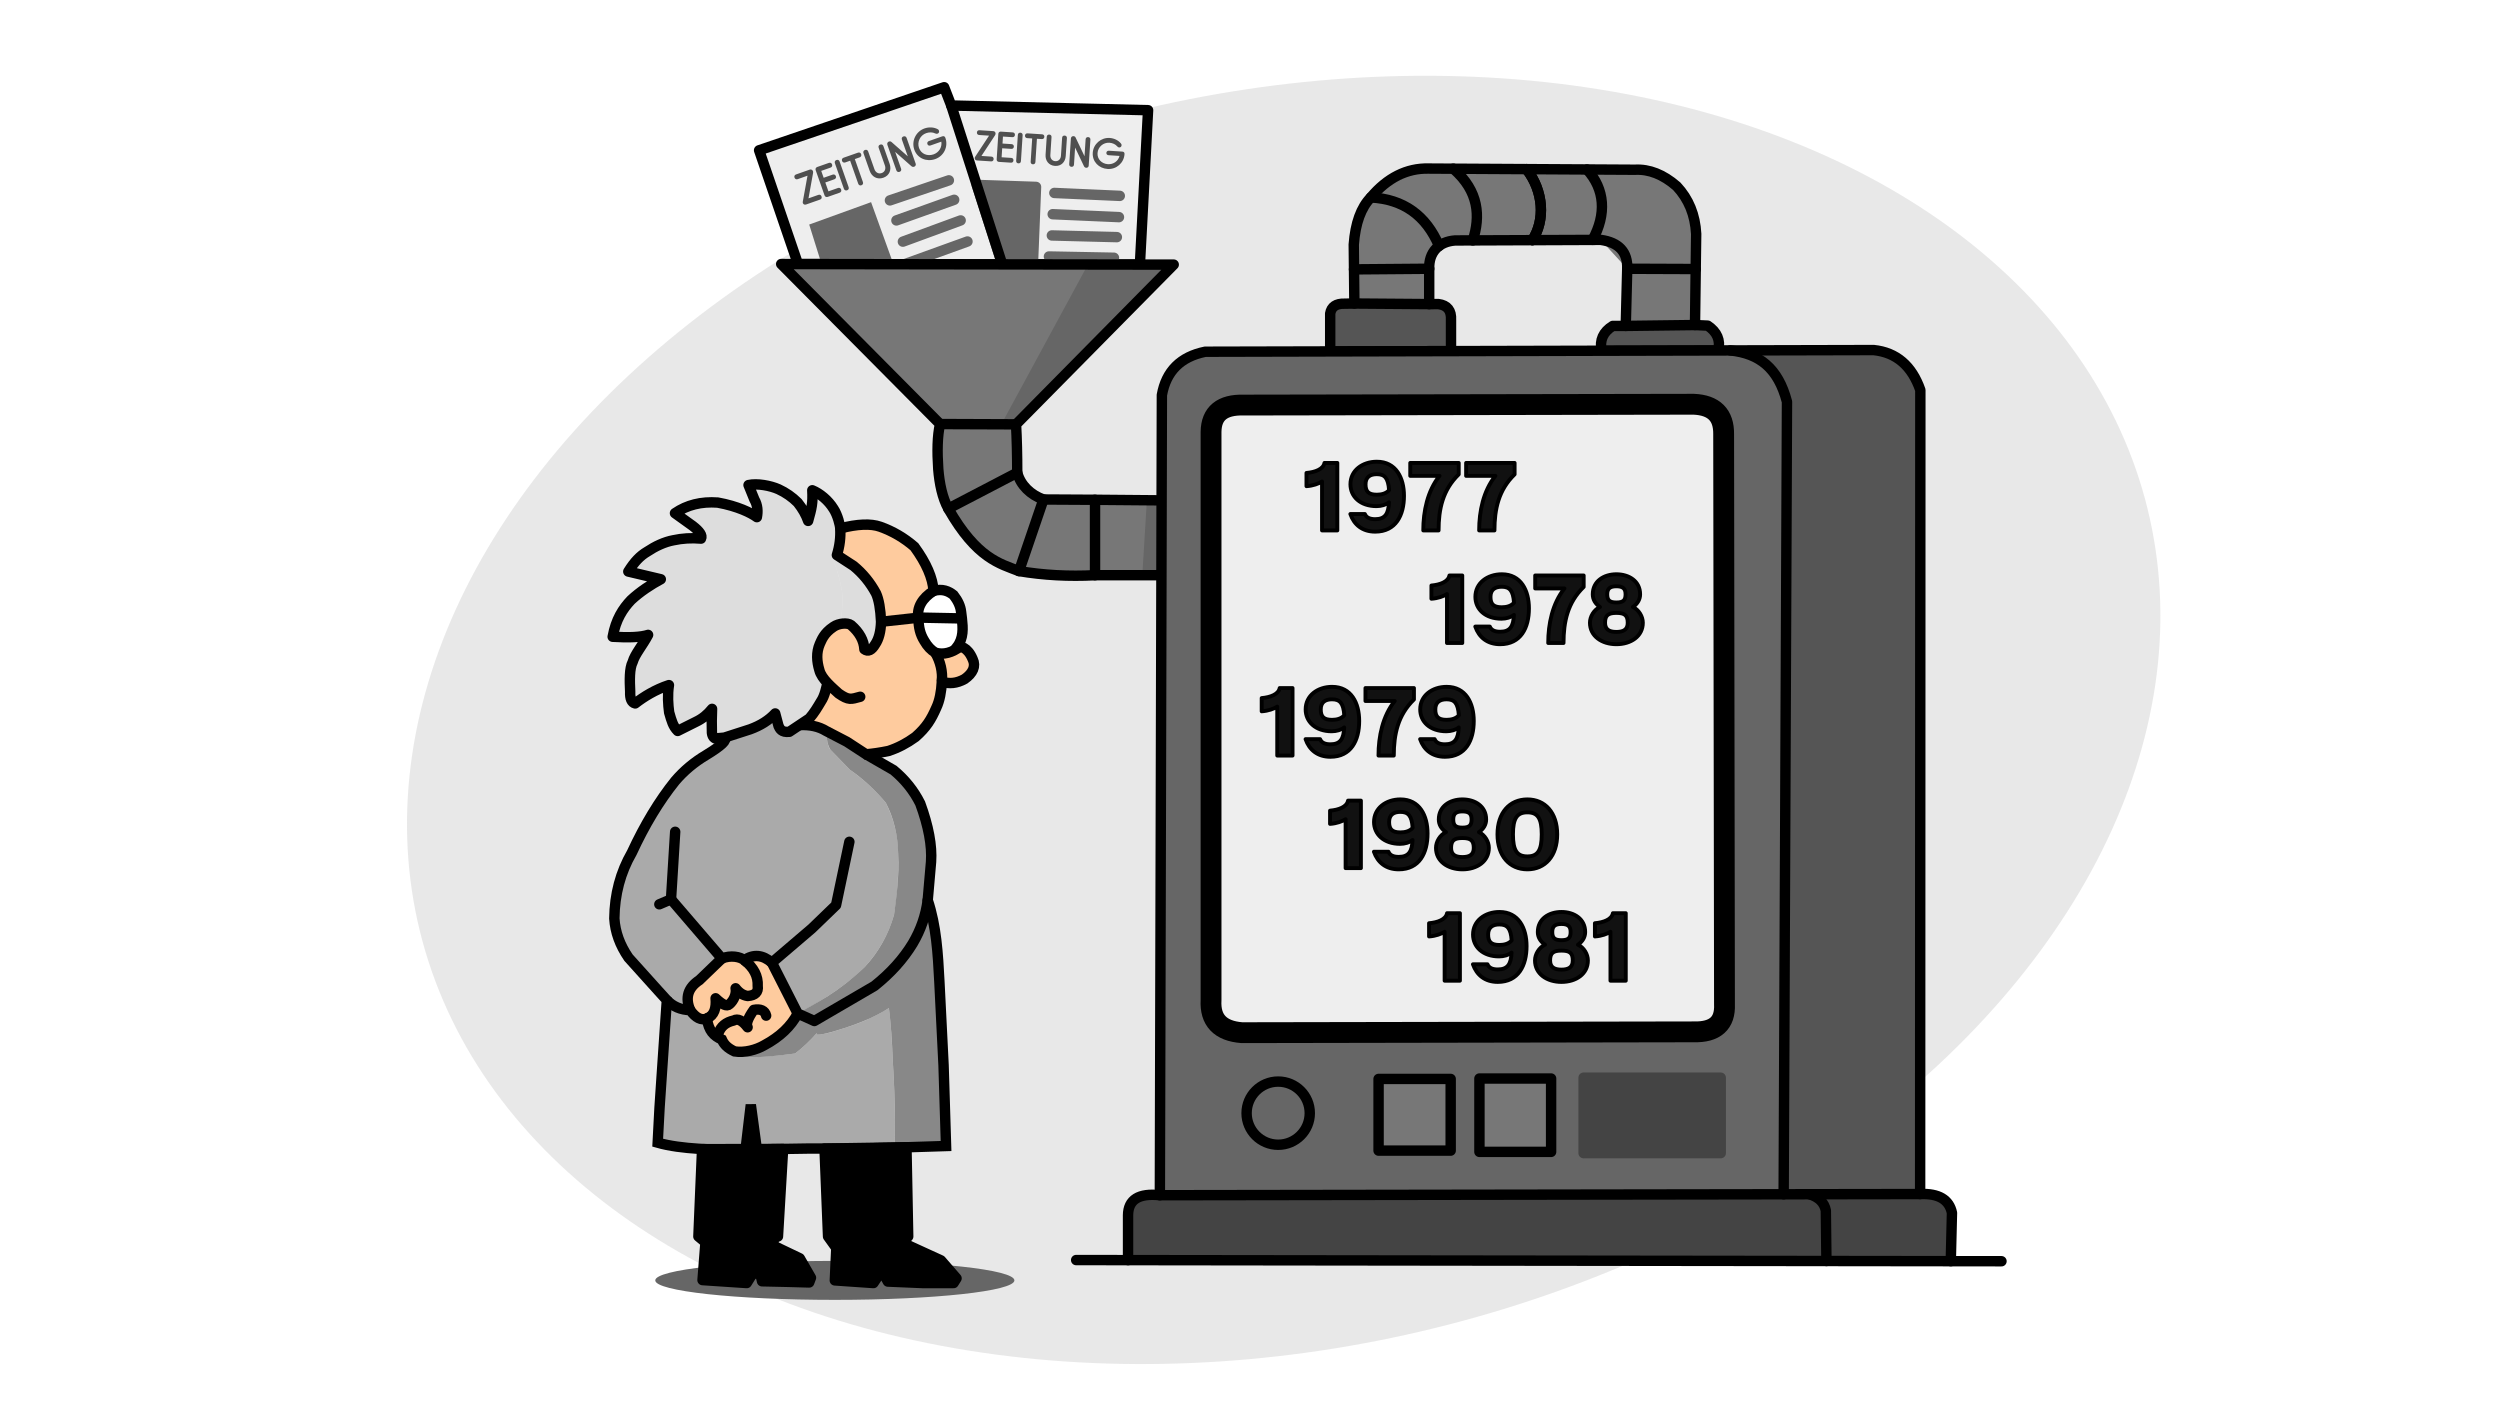<?xml version="1.0" encoding="UTF-8" standalone="no"?>
<!-- Created with Inkscape (http://www.inkscape.org/) -->

<svg
   width="1920"
   height="1080"
   viewBox="0 0 1920 1080"
   version="1.1"
   id="svg1"
   xml:space="preserve"
   sodipodi:docname="zeitmaschine-colored-plain.svg"
   inkscape:version="1.4.2 (ebf0e940d0, 2025-05-08)"
   xmlns:inkscape="http://www.inkscape.org/namespaces/inkscape"
   xmlns:sodipodi="http://sodipodi.sourceforge.net/DTD/sodipodi-0.dtd"
   xmlns="http://www.w3.org/2000/svg"
   xmlns:svg="http://www.w3.org/2000/svg"><sodipodi:namedview
     id="namedview1"
     pagecolor="#505050"
     bordercolor="#eeeeee"
     borderopacity="1"
     inkscape:showpageshadow="0"
     inkscape:pageopacity="0"
     inkscape:pagecheckerboard="0"
     inkscape:deskcolor="#505050"
     inkscape:zoom="0.38854167"
     inkscape:cx="960"
     inkscape:cy="540.48257"
     inkscape:window-width="1600"
     inkscape:window-height="831"
     inkscape:window-x="0"
     inkscape:window-y="0"
     inkscape:window-maximized="1"
     inkscape:current-layer="svg1" /><defs
     id="defs1"><filter
       style="color-interpolation-filters:sRGB;"
       id="filter6"
       x="-0.111"
       y="-0.311"
       width="1.221"
       height="1.622"><feMorphology
         radius="4"
         in="SourceGraphic"
         result="result0"
         id="feMorphology6" /><feGaussianBlur
         in="result0"
         stdDeviation="8"
         result="result91"
         id="feGaussianBlur6" /><feComposite
         operator="in"
         in="SourceGraphic"
         in2="result91"
         id="feComposite6" /></filter><filter
       style="color-interpolation-filters:sRGB;"
       id="filter7"
       x="-0.096"
       y="-0.311"
       width="1.191"
       height="1.622"><feMorphology
         radius="4"
         in="SourceGraphic"
         result="result0"
         id="feMorphology7" /><feGaussianBlur
         in="result0"
         stdDeviation="8"
         result="result91"
         id="feGaussianBlur7" /><feComposite
         operator="in"
         in="SourceGraphic"
         in2="result91"
         id="feComposite7" /></filter><filter
       style="color-interpolation-filters:sRGB;"
       id="filter8"
       x="-0.103"
       y="-0.311"
       width="1.205"
       height="1.622"><feMorphology
         radius="4"
         in="SourceGraphic"
         result="result0"
         id="feMorphology8" /><feGaussianBlur
         in="result0"
         stdDeviation="8"
         result="result91"
         id="feGaussianBlur8" /><feComposite
         operator="in"
         in="SourceGraphic"
         in2="result91"
         id="feComposite8" /></filter><filter
       style="color-interpolation-filters:sRGB;"
       id="filter9"
       x="-0.103"
       y="-0.311"
       width="1.206"
       height="1.622"><feMorphology
         radius="4"
         in="SourceGraphic"
         result="result0"
         id="feMorphology9" /><feGaussianBlur
         in="result0"
         stdDeviation="8"
         result="result91"
         id="feGaussianBlur9" /><feComposite
         operator="in"
         in="SourceGraphic"
         in2="result91"
         id="feComposite9" /></filter><filter
       style="color-interpolation-filters:sRGB;"
       id="filter10"
       x="-0.104"
       y="-0.311"
       width="1.209"
       height="1.622"><feMorphology
         radius="4"
         in="SourceGraphic"
         result="result0"
         id="feMorphology10" /><feGaussianBlur
         in="result0"
         stdDeviation="8"
         result="result91"
         id="feGaussianBlur10" /><feComposite
         operator="in"
         in="SourceGraphic"
         in2="result91"
         id="feComposite10" /></filter></defs><g
     id="layer21"
     style="display:inline"><rect
       style="display:none;fill:#504a46;fill-opacity:1;stroke-width:16;stroke-linecap:round;stroke-linejoin:round"
       id="rect1"
       width="1920"
       height="1080"
       x="0"
       y="0" /><ellipse
       style="display:inline;fill:#dddddd;fill-opacity:0.667;stroke-width:15.592;stroke-linecap:round;stroke-linejoin:round"
       id="path2"
       cx="807.034"
       cy="781.192"
       rx="683.236"
       ry="481.371"
       transform="matrix(0.968,-0.249,0.262,0.965,0,0)" /><path
       style="display:none;fill:#aaaaaa;fill-opacity:0.667;stroke-width:16;stroke-linecap:round;stroke-linejoin:round"
       d="m 477.976,202.778 c 59.747,-62.765 74.835,-162.946 219.072,-164.757 256.463,5.432 224.477,110.475 305.977,65.179 167.774,-74.231 324.686,48.884 423.661,47.073 82.077,-1.207 198.553,119.494 150.273,269.767 -62.765,118.891 36.21,133.375 61.557,197.346 31.986,94.147 -36.814,162.946 -43.452,300.546 -15.088,114.995 -91.129,155.137 -159.325,116.806 -127.943,-43.763 -178.04,-66.467 -267.956,0.878 -169.585,44.385 -330.117,8.486 -499.702,-6.309 -182.862,3.914 -305.977,-0.622 -356.672,-55.248 -76.645,-76.645 59.747,-187.087 50.694,-316.84 -15.088,-249.248 15.088,-354.861 115.873,-454.439 z"
       id="path1" /></g><g
     id="layer2"><g
       id="layer3"
       style="display:inline"><path
         style="display:inline;fill:#dddddd;fill-opacity:1;stroke:none;stroke-width:16;stroke-linecap:round;stroke-linejoin:round;stroke-dasharray:none;stroke-opacity:1"
         d="m 642.72,426.303 2.56,-20.484 -5.121,-15.043 -16.323,-14.243 -3.201,23.524 -8.001,-14.082 -14.723,-10.242 -23.044,-3.201 4.481,11.042 1.92,13.602 -30.085,-11.202 -32.806,8.161 13.602,9.762 6.401,9.762 -21.284,1.28 -26.742,13.888 -7.824,10.116 12.482,2.961 12.482,2.961 -22.884,16.003 -14.082,28.165 27.205,-1.44 -11.842,20.804 -1.92,22.884 3.841,8.962 25.925,-14.083 0.16,20.964 6.561,14.243 14.083,-7.041 12.322,-9.922 -0.16,15.683 2.56,7.041 7.041,-0.64 9.922,-3.201 9.922,-3.201 19.203,-12.162 1.28,4.801 1.28,4.801 8.321,4.481 7.681,-5.121 7.681,-5.121 9.022,-13.243 4.808,-14.09 -6.148,-9.794 0.32,-20.084 10.562,-13.202 v 0 l 5.168,-2.116 c 1.974,-12.736 2.241,-22.058 0.801,-27.966 -1.836,-9.376 -4.1,-16.618 -6.789,-21.726 z"
         id="path21" /><path
         style="display:inline;fill:#dddddd;fill-opacity:1;stroke:none;stroke-width:16;stroke-linecap:round;stroke-linejoin:round;stroke-dasharray:none;stroke-opacity:1"
         d="m 645.327,479.237 8.275,0.836 10.242,18.563 8.321,-3.841 4.481,-17.283 -3.841,-21.764 -17.283,-21.124 -12.802,-8.321 -3.382,3.241 c 2.92,5.855 5.184,13.097 6.789,21.726 1.842,7.737 0.717,17.704 -0.801,27.966"
         id="path22" /></g><g
       id="layer7"><path
         style="fill:#aaaaaa;fill-opacity:1;stroke:none;stroke-width:16;stroke-linecap:round;stroke-linejoin:round;stroke-dasharray:none;stroke-opacity:1"
         d="m 556.304,566.488 -3.521,0.32 -10.562,13.122 -23.684,19.844 -33.286,55.05 -13.442,50.569 10.882,30.085 11.522,12.802 14.723,16.323 21.124,11.202 c -0.218,-9.794 2.129,-17.475 7.041,-23.044 l 8.642,-8.321 8.642,-8.321 17.283,1.28 21.124,1.92 9.922,19.523 9.922,19.523 c 21.391,-11.014 38.515,-22.881 51.372,-35.602 10.958,-11.934 18.502,-25.362 22.631,-40.284 1.686,-11.382 3.546,-21.615 3.168,-46.621 0.032,-13.34 -3.136,-26.466 -9.505,-39.379 -8.137,-9.729 -17.34,-18.178 -27.61,-25.347 l -14.937,-15.389 c -1.545,-1.362 -2.664,-6.154 -3.356,-14.376 l -16.643,-7.041 -11.522,7.681 -4.161,-2.24 -6.081,-9.442 -19.844,9.762 z"
         id="path23" /><path
         style="opacity:1;fill:#aaaaaa;fill-opacity:1;stroke:none;stroke-width:16;stroke-linecap:round;stroke-linejoin:round;stroke-dasharray:none;stroke-opacity:1"
         d="m 512.137,768.124 -1.92,28.165 -1.92,28.165 -3.201,53.129 34.093,4.984 31.198,0.777 10.882,-0.64 20.164,-0.32 20.164,-0.32 h 19.844 l 24.164,-0.48 h 13.122 l 8.526,-0.34 0.07,-21.251 c -0.16,-16.11 -0.747,-31.792 -1.76,-47.048 -0.624,-15.252 -1.428,-28.103 -2.881,-38.727 -10.455,6.508 -22.191,11.735 -35.206,15.683 -12.909,4.374 -19.63,5.548 -20.164,3.521 -4.694,5.441 -10.242,10.669 -16.643,15.683 -35.537,4.394 -46.963,3.643 -34.278,-2.253 l -12.244,0.64 -9.762,-9.122 -9.703,-9.306 -1.819,-6.857 -12.802,-6.401 -10.562,-5.601 z"
         id="path24" /><path
         style="fill:#888888;fill-opacity:1;stroke:none;stroke-width:16;stroke-linecap:round;stroke-linejoin:round;stroke-dasharray:none;stroke-opacity:1"
         d="m 634.398,561.368 c 0.398,6.867 1.516,11.659 3.356,14.376 l 7.468,7.695 c 2.425,2.499 4.915,5.064 7.468,7.695 9.897,6.827 19.101,15.276 27.61,25.347 6.075,11.723 9.243,24.849 9.505,39.379 0.822,17.473 -1.231,31.988 -3.168,46.621 -4.359,15.328 -11.903,28.756 -22.631,40.284 -22.036,20.732 -35.802,26.54 -51.372,35.602 l 12.802,5.761 23.044,-13.442 23.044,-13.442 29.445,-32.646 11.522,-33.286 2.56,-29.445 -8.321,-44.808 -20.484,-25.605 -10.562,-6.081 -10.562,-6.081 -14.723,-9.602 z"
         id="path25" /><path
         style="fill:#888888;fill-opacity:1;stroke:none;stroke-width:16;stroke-linecap:round;stroke-linejoin:round;stroke-dasharray:none;stroke-opacity:1"
         d="m 570.268,807.171 c -5.537,5.63 7.929,6.275 40.401,1.933 6.004,-4.641 11.551,-9.869 16.643,-15.683 -0.41,2.181 6.311,1.007 20.164,-3.521 14.156,-4.46 25.891,-9.687 35.206,-15.683 1.471,11.968 2.431,24.877 2.881,38.727 1.063,16.587 1.649,32.27 1.76,47.048 l -0.07,21.251 8.918,-0.14 15.203,-0.48 15.203,-0.48 -0.96,-31.046 -0.96,-31.046 -1.6,-32.006 -1.6,-32.006 -8.962,-62.731 -5.761,16.643 -5.761,16.643 -14.723,16.323 -14.723,16.323 -11.522,6.721 -11.522,6.721 -11.522,6.721 -11.522,6.721 -6.401,-2.881 -6.401,-2.881 -25.605,24.324 z"
         id="path26" /></g><g
       id="layer4"><path
         style="fill:#fecb9e;fill-opacity:1;stroke:none;stroke-width:16;stroke-linecap:round;stroke-linejoin:round;stroke-dasharray:none;stroke-opacity:1"
         d="m 617.755,554.326 8.321,3.521 16.323,7.681 15.363,8.962 7.361,4.801 17.283,-2.56 20.644,-10.722 16.003,-22.404 4.321,-20.004 17.443,-2.08 6.241,-15.203 -8.962,-10.242 -19.844,5.121 -8.402,-9.042 -4.481,-17.283 11.602,-21.044 -14.723,-33.926 -26.245,-15.363 -30.725,1.28 -1.28,10.242 -1.28,10.242 12.802,8.321 8.642,10.562 10.562,21.444 1.92,10.882 -2.24,8.642 -2.24,8.642 -8.321,3.841 -5.121,-9.282 -5.121,-9.282 -13.442,1.28 -5.281,6.601 -5.281,6.601 -0.16,10.042 -0.16,10.042 6.148,9.794 -2.404,7.045 -2.404,7.045 -4.511,6.621 -4.511,6.621 z"
         id="path28" /><path
         style="fill:#ffffff;fill-opacity:1;stroke:none;stroke-width:16;stroke-linecap:round;stroke-linejoin:round;stroke-dasharray:none;stroke-opacity:1"
         d="m 716.973,453.828 v 0 l -5.801,10.522 -5.081,9.962 1.52,9.202 2.24,8.642 4.201,4.521 4.201,4.521 9.922,-2.56 9.922,-2.56 0.64,-21.124 -6.401,-17.923 z"
         id="path29" /></g><g
       id="layer8"><path
         style="fill:#fecb9e;fill-opacity:1;stroke:none;stroke-width:16;stroke-linecap:round;stroke-linejoin:round;stroke-dasharray:none;stroke-opacity:1"
         d="m 554.384,736.119 -4.321,4.161 -4.321,4.161 -4.321,4.161 -4.321,4.161 -12.322,20.244 5.281,2.8 6.401,3.201 8.22,10.057 4.851,4.653 4.851,4.653 4.881,4.561 4.881,4.561 12.244,-0.64 2.259,-1.92 8.381,-2.24 12.802,-12.162 16.003,-10.722 -8.161,-11.202 -4.961,-9.762 -4.961,-9.762 -4.961,-9.762 -10.562,-0.96 -10.562,-0.96 z"
         id="path27" /></g><g
       id="layer6"
       style="display:inline"><path
         style="display:none;fill:#dddddd;fill-opacity:1;stroke:#666666;stroke-width:16;stroke-linecap:round;stroke-linejoin:round;stroke-dasharray:none;stroke-opacity:1"
         d="m 461.522,987.056 c 107.292,-1.236 215.248,-2.833 325.818,-0.64"
         id="path20" /><ellipse
         style="fill:#666666;fill-opacity:1;stroke-width:16;stroke-linecap:round;stroke-linejoin:round"
         id="path3"
         cx="641.149"
         cy="983.336"
         rx="137.908"
         ry="14.962" /></g><g
       id="layer5"><path
         style="display:inline;fill:none;fill-opacity:1;stroke:#000000;stroke-width:8;stroke-linecap:round;stroke-linejoin:round;stroke-dasharray:none;stroke-opacity:1"
         d="m 660.643,535.123 c -7.136,1.927 -8.718,2.92 -16.552,-2.483 -4.596,-4.281 -13.184,-11.187 -14.814,-18.001 -1.987,-6.615 -2.521,-13.469 0.32,-20.084 1.34,-2.677 2.86,-8.118 10.562,-13.202 3.971,-2.761 10.772,-3.268 13.442,-1.28 6.431,5.584 9.845,11.772 10.242,18.563 2.774,2.134 5.548,0.853 8.321,-3.841 2.774,-4.054 4.267,-9.815 4.481,-17.283 -0.427,-9.815 -1.707,-17.07 -3.841,-21.764 -4.481,-8.321 -10.242,-15.363 -17.283,-21.124 l -12.802,-8.321 c 2.134,-6.828 2.987,-13.656 2.56,-20.484 0,-2.245 -2.027,-10.46 -5.121,-15.043 -4.054,-6.615 -10.562,-11.895 -16.323,-14.243 0.533,9.814 -0.427,13.656 -3.201,23.524 -1.6,-4.694 -4.267,-9.388 -8.001,-14.082 -4.267,-4.267 -9.175,-7.681 -14.723,-10.242 -6.188,-2.774 -16.43,-4.694 -23.044,-3.201 l 4.481,11.042 c 2.56,4.427 2.774,9.175 1.92,13.602 -4.267,-3.201 -14.723,-8.428 -30.085,-11.202 -12.642,-0.907 -23.578,1.814 -32.806,8.161 l 13.602,9.762 c 5.458,4.206 7.592,7.46 6.401,9.762 -7.308,-0.64 -14.403,-0.213 -21.284,1.28 -6.828,1.28 -13.762,4.534 -20.164,8.802 -5.228,3.094 -9.708,7.628 -14.403,15.203 l 24.964,5.921 c -7.255,3.841 -16.056,9.602 -22.884,16.003 -6.238,6.582 -11.683,14.843 -14.082,28.165 12.696,0.8 21.764,0.32 27.205,-1.44 -4.267,8.161 -10.135,14.776 -11.842,20.804 -2.56,4.908 -2.347,14.136 -1.92,22.884 -0.213,5.334 1.067,8.321 3.841,8.962 6.615,-5.121 15.469,-10.669 25.925,-14.083 -1.174,7.468 -0.64,15.096 0.16,20.964 1.867,6.508 2.934,10.615 6.561,14.243 l 14.083,-7.041 c 4.748,-2.24 8.855,-5.548 12.322,-9.922 -0.267,7.148 -0.32,12.376 -0.16,15.683 -0.213,3.777 0.64,6.124 2.56,7.041 l 7.041,-0.64 19.844,-6.401 c 7.985,-2.922 14.386,-6.977 19.203,-12.162 l 2.56,9.602 c 0.926,1.951 2.123,5.218 8.321,4.481 l 15.363,-10.242 c 3.947,-4.587 6.141,-8.442 9.022,-13.243 2.676,-3.934 4.052,-10.37 4.808,-14.09"
         id="path5" /><path
         style="fill:none;fill-opacity:1;stroke:#000000;stroke-width:8;stroke-dasharray:none;stroke-opacity:1"
         d="m 645.28,405.82 c 13.229,-3.414 23.471,-3.841 30.725,-1.28 9.602,3.414 18.35,8.535 26.245,15.363 9.175,12.589 14.083,23.898 14.723,33.926 6.75,-1.902 11.532,0.127 15.363,3.201 3.414,4.374 5.334,8.642 5.761,12.802 l 0.64,5.121 c 0.827,7.521 1.392,15.08 -3.776,21.933 2.181,-0.91 8.134,-0.166 12.098,9.432 2.56,5.334 0.16,10.722 -6.241,15.203 -6.188,3.414 -11.682,3.787 -17.443,2.08 -0.533,7.735 -1.654,14.403 -4.321,20.004 -3.947,8.962 -7.468,14.883 -16.003,22.404 -6.668,4.854 -13.549,8.428 -20.644,10.722 -6.188,1.28 -11.949,2.134 -17.283,2.56 l -14.723,-9.602 -16.003,-8.321 c -5.548,-3.414 -12.376,-4.908 -20.484,-4.481"
         id="path6" /><path
         style="fill:none;fill-opacity:1;stroke:#000000;stroke-width:8;stroke-dasharray:none;stroke-opacity:1"
         d="m 716.973,453.828 c -8.748,5.548 -13.096,12.936 -11.602,21.044 0.08,7.148 1.414,12.349 4.481,17.283 2.53,4.368 5.131,6.989 8.402,9.042 6.294,1.92 12.909,0.213 19.844,-5.121"
         id="path7" /><path
         style="fill:none;fill-opacity:1;stroke:#000000;stroke-width:8;stroke-dasharray:none;stroke-opacity:1"
         d="m 718.253,501.197 c 4.054,7.041 5.761,14.509 5.121,22.404"
         id="path8" /><path
         style="fill:none;fill-opacity:1;stroke:#000000;stroke-width:8;stroke-dasharray:none;stroke-opacity:1"
         d="m 738.737,474.952 -32.646,-0.64 -29.445,3.201"
         id="path9" /><path
         style="fill:none;fill-opacity:1;stroke:#000000;stroke-width:8;stroke-dasharray:none;stroke-opacity:1"
         d="m 556.304,566.488 c 2.548,1.706 -2.146,6.187 -14.082,13.442 -9.102,5.407 -16.996,12.022 -23.684,19.844 -12.302,15.332 -23.398,33.682 -33.286,55.05 -8.748,15.149 -13.229,32.006 -13.442,50.569 0.64,10.455 4.267,20.484 10.882,30.085 l 23.044,25.605 6.401,7.041 -3.841,56.33 c -1.28,17.283 -2.347,34.993 -3.201,53.129 18.224,5.188 43.772,5.467 67.435,5.635 l 4.098,-34.76 4.641,34.246 40.327,-0.64 h 39.687 l 34.886,-0.96 30.405,-0.96 -1.92,-62.091 -3.201,-64.011 c -1.12,-21.657 -2.347,-42.888 -8.962,-62.731 l 2.56,-29.445 c 0.853,-12.376 -1.92,-27.312 -8.321,-44.808 -4.908,-9.815 -11.735,-18.35 -20.484,-25.605 l -21.124,-12.162"
         id="path10" /><path
         style="fill:none;fill-opacity:1;stroke:#000000;stroke-width:8;stroke-linecap:round;stroke-linejoin:round;stroke-dasharray:none;stroke-opacity:1"
         d="m 712.492,691.311 c -1.494,11.735 -5.334,22.831 -11.522,33.286 -7.255,11.949 -17.07,22.831 -29.445,32.646 l -46.088,26.885 -12.802,-5.761 -19.844,-39.047 30.725,-26.245 18.563,-17.923 10.242,-48.649"
         id="path11" /><path
         style="fill:none;fill-opacity:1;stroke:#000000;stroke-width:8;stroke-linecap:round;stroke-dasharray:none;stroke-opacity:1"
         d="m 518.538,638.821 -3.201,51.849 -8.962,3.841"
         id="path12" /><path
         style="fill:none;fill-opacity:1;stroke:#000000;stroke-width:8;stroke-dasharray:none;stroke-opacity:1"
         d="m 515.337,690.671 39.047,45.448 c 6.828,-2.736 14.029,-1.349 17.283,1.28 7.019,-4.817 14.061,-4.177 21.124,1.92"
         id="path13" /><path
         style="fill:none;fill-opacity:1;stroke:#000000;stroke-width:8;stroke-dasharray:none;stroke-opacity:1"
         d="m 512.137,768.124 c 4.694,4.908 10.669,7.468 17.923,7.681 4.267,5.974 8.535,8.108 12.802,6.401 1.455,9.548 5.296,13.336 11.522,16.163 1.707,3.894 4.481,6.615 9.762,9.122 7.628,1.227 16.696,-1.174 22.884,-4.801 11.949,-6.401 20.484,-14.509 25.605,-24.324"
         id="path14" /><path
         style="fill:none;fill-opacity:1;stroke:#000000;stroke-width:8;stroke-dasharray:none;stroke-opacity:1"
         d="m 554.384,736.119 -17.283,16.643 c -8.748,5.761 -11.095,13.442 -7.041,23.044"
         id="path15" /><path
         style="fill:none;fill-opacity:1;stroke:#000000;stroke-width:8;stroke-linejoin:round;stroke-dasharray:none;stroke-opacity:1"
         d="m 571.667,737.399 c 7.255,5.761 10.669,12.376 10.242,19.844 0.64,4.694 -1.92,7.255 -7.681,7.681 -3.521,-0.48 -6.615,-2.454 -9.282,-5.921 0.853,4.31 -1.387,9.378 -4.801,12.322 -1.849,1.867 -5.369,0.32 -10.562,-4.641 0.64,7.484 -0.96,13.192 -6.721,15.523"
         id="path16" /><path
         style="fill:none;fill-opacity:1;stroke:#000000;stroke-width:8;stroke-linecap:round;stroke-linejoin:round;stroke-dasharray:none;stroke-opacity:1"
         d="m 588.395,780.006 c -0.92,-3.982 -4.454,-5.404 -9.482,-4.426 -4.571,6.409 -6.156,10.859 -4.753,13.353 -3.972,-5.209 -7.518,-6.944 -10.637,-5.205 -6.063,1.352 -9.993,4.624 -11.789,9.816"
         id="path17" /><path
         style="fill:#000000;fill-opacity:1;stroke:#000000;stroke-width:8;stroke-linecap:round;stroke-linejoin:round;stroke-dasharray:none;stroke-opacity:1"
         d="m 539.189,882.568 -2.823,67.047 5.432,4.526 -2.263,28.968 33.947,2.263 4.526,-7.242 h 5.884 l 1.358,5.884 20.368,0.453 15.842,0.453 1.358,-3.621 -8.6,-14.937 -20.821,-9.958 1.358,-5.884 2.716,-0.905 3.962,-67.231 z"
         id="path18" /><path
         style="fill:#000000;fill-opacity:1;stroke:#000000;stroke-width:8;stroke-linecap:round;stroke-linejoin:round;stroke-dasharray:none;stroke-opacity:1"
         d="m 633.228,882.065 2.716,67.551 6.337,8.826 -1.132,24.895 29.647,2.037 4.074,-6.11 4.526,0.453 2.489,4.526 26.705,1.132 h 23.763 l 2.263,-3.621 -11.995,-13.805 -26.705,-12.221 v -4.526 l 1.584,-1.584 -1.332,-68.511 -61.131,0.96 z"
         id="path19" /></g></g><g
     id="layer9"><g
       id="layer14"
       style="display:inline"><path
         style="display:inline;fill:#eeeeee;fill-opacity:1;stroke:none;stroke-width:8;stroke-linecap:round;stroke-linejoin:round;stroke-dasharray:none;stroke-opacity:1"
         d="m 612.86,202.797 -29.874,-87.377 142.125,-48.431 5.432,14.031 151.178,3.621 -6.285,118.55 z"
         id="path62" /><path
         style="display:inline;fill:none;fill-opacity:1;stroke:#000000;stroke-width:8;stroke-linecap:round;stroke-linejoin:round;stroke-dasharray:none;stroke-opacity:1"
         d="m 612.86,202.797 -29.874,-87.377 142.125,-48.431 5.432,14.031 151.178,3.621 -6.285,118.55 z"
         id="path60" /><path
         style="fill:#666666;fill-opacity:1;stroke:none;stroke-width:8;stroke-linecap:round;stroke-linejoin:round;stroke-dasharray:none;stroke-opacity:1"
         d="m 630.965,202.824 -9.505,-30.373 47.526,-17.2 17.202,47.656 z"
         id="path63" /><path
         style="fill:#666666;fill-opacity:1;stroke:#666666;stroke-width:8;stroke-linecap:round;stroke-linejoin:round;stroke-dasharray:none;stroke-opacity:1"
         d="m 728.733,138.504 -45.263,15.389"
         id="path64" /><path
         style="fill:#666666;fill-opacity:1;stroke:#666666;stroke-width:8;stroke-linecap:round;stroke-linejoin:round;stroke-dasharray:none;stroke-opacity:1"
         d="m 732.806,153.441 -44.358,15.842"
         id="path65" /><path
         style="fill:#666666;fill-opacity:1;stroke:#666666;stroke-width:8;stroke-linecap:round;stroke-linejoin:round;stroke-dasharray:none;stroke-opacity:1"
         d="m 737.785,169.283 -44.358,16.295"
         id="path66" /><path
         style="fill:#666666;fill-opacity:1;stroke:#666666;stroke-width:8;stroke-linecap:round;stroke-linejoin:round;stroke-dasharray:none;stroke-opacity:1"
         d="m 743.012,185.473 -48.331,17.447"
         id="path67" /><path
         style="fill:#666666;fill-opacity:1;stroke:#666666;stroke-width:8;stroke-linecap:round;stroke-linejoin:round;stroke-dasharray:none;stroke-opacity:1"
         d="m 750.14,142.027 45.521,1.519 -2.401,59.522 -23.523,-0.035 z"
         id="path68" /><path
         style="fill:#666666;fill-opacity:1;stroke:#666666;stroke-width:8;stroke-linecap:round;stroke-linejoin:round;stroke-dasharray:none;stroke-opacity:1"
         d="m 809.744,148.186 50.249,2.24"
         id="path69" /><path
         style="fill:#666666;fill-opacity:1;stroke:#666666;stroke-width:8;stroke-linecap:round;stroke-linejoin:round;stroke-dasharray:none;stroke-opacity:1"
         d="m 808.464,164.509 50.889,2.24"
         id="path70" /><path
         style="fill:#666666;fill-opacity:1;stroke:#666666;stroke-width:8;stroke-linecap:round;stroke-linejoin:round;stroke-dasharray:none;stroke-opacity:1"
         d="m 807.824,180.832 49.929,1.28"
         id="path71" /><path
         style="fill:#666666;fill-opacity:1;stroke:#666666;stroke-width:8;stroke-linecap:round;stroke-linejoin:round;stroke-dasharray:none;stroke-opacity:1"
         d="m 805.583,196.995 49.929,0.96"
         id="path72" /><path
         style="display:inline;fill:none;fill-opacity:1;stroke:#000000;stroke-width:8;stroke-linecap:round;stroke-linejoin:round;stroke-dasharray:none;stroke-opacity:1"
         d="M 769.737,203.033 730.543,81.021"
         id="path61" /><path
         style="font-weight:600;font-size:33.448px;font-family:Rimouski;-inkscape-font-specification:'Rimouski Semi-Bold';fill-opacity:0.667;stroke-width:16.724;stroke-linecap:round;stroke-linejoin:round"
         d="m 531.789,329.298 c -1.137,0 -1.907,0.769 -1.907,1.907 0,1.171 0.769,1.94 1.907,1.94 h 7.994 l -10.001,17.56 c -0.268,0.435 -0.334,0.836 -0.334,1.137 0,1.104 0.903,1.806 1.94,1.806 h 11.406 c 1.137,0 1.873,-0.736 1.873,-1.94 0,-1.137 -0.736,-1.907 -1.873,-1.907 h -8.061 l 9.733,-17.125 c 0.301,-0.535 0.435,-1.003 0.435,-1.438 0,-1.137 -0.903,-1.94 -1.907,-1.94 z m 17.226,0 c -1.07,0 -1.907,0.769 -1.907,1.907 v 20.504 c 0,1.204 0.836,1.94 1.907,1.94 h 9.7 c 1.171,0 1.907,-0.736 1.907,-1.94 0,-1.137 -0.736,-1.907 -1.907,-1.907 h -7.76 v -7.225 h 7.325 c 1.137,0 1.94,-0.702 1.94,-1.907 0,-1.104 -0.803,-1.907 -1.94,-1.907 h -7.325 v -5.619 h 7.626 c 1.104,0 1.873,-0.769 1.873,-1.94 0,-1.137 -0.769,-1.907 -1.873,-1.907 z m 15.687,-0.167 c -1.07,0 -1.907,0.736 -1.907,1.907 v 20.838 c 0,1.204 0.836,1.94 1.907,1.94 1.204,0 1.94,-0.736 1.94,-1.94 v -20.838 c 0,-1.171 -0.736,-1.907 -1.94,-1.907 z m 5.786,0.167 c -1.137,0 -1.94,0.769 -1.94,1.907 0,1.171 0.803,1.94 1.94,1.94 h 3.98 v 18.731 c 0,1.204 0.769,1.94 1.873,1.94 1.171,0 1.94,-0.736 1.94,-1.94 v -18.731 h 3.947 c 1.104,0 1.907,-0.769 1.907,-1.94 0,-1.137 -0.803,-1.907 -1.907,-1.907 z m 19.4,1.739 c 0,-1.171 -0.736,-1.907 -1.94,-1.907 -1.07,0 -1.907,0.736 -1.907,1.907 v 14.45 c 0,4.75 3.111,8.462 8.128,8.462 5.017,0 8.094,-3.713 8.094,-8.462 v -14.45 c 0,-1.171 -0.769,-1.907 -1.907,-1.907 -1.204,0 -1.94,0.736 -1.94,1.907 v 14.45 c 0,2.609 -1.606,4.649 -4.248,4.649 -2.642,0 -4.281,-2.04 -4.281,-4.649 z m 19.433,7.158 8.061,14.45 c 0.435,0.803 1.137,1.171 1.907,1.171 0.937,0 1.873,-0.669 1.873,-1.806 v -20.972 c 0,-1.171 -0.803,-1.907 -1.907,-1.907 -1.204,0 -1.94,0.736 -1.94,1.907 v 13.613 l -8.161,-14.583 c -0.368,-0.669 -1.037,-0.937 -1.706,-0.937 -0.97,0 -1.973,0.669 -1.973,2.007 v 20.738 c 0,1.204 0.836,1.94 1.907,1.94 1.204,0 1.94,-0.736 1.94,-1.94 z m 27.227,0.769 c -1.07,0 -1.907,0.702 -1.907,1.806 0,1.204 0.836,1.806 1.907,1.806 h 8.797 c -0.736,4.181 -4.415,7.225 -8.864,7.225 -4.95,0 -8.897,-3.445 -8.897,-8.329 0,-4.917 4.047,-8.931 8.964,-8.931 2.609,0 4.984,0.97 6.422,2.475 0.468,0.535 1.07,0.803 1.606,0.803 1.137,0 1.873,-0.769 1.873,-1.907 0,-0.569 -0.201,-0.937 -0.602,-1.371 -2.274,-2.442 -5.753,-3.847 -9.299,-3.847 -6.991,0 -12.811,5.72 -12.811,12.777 0,7.124 5.72,12.175 12.744,12.175 7.058,0 12.777,-5.619 12.777,-12.811 0,-1.304 -0.769,-1.873 -1.873,-1.873 z"
         id="text1"
         transform="matrix(0.944,-0.332,0.332,0.943,0,0)"
         aria-label="ZEITUNG" /><path
         style="font-weight:600;font-size:32px;font-family:Rimouski;-inkscape-font-specification:'Rimouski Semi-Bold';fill-opacity:0.667;stroke-width:16;stroke-linecap:round;stroke-linejoin:round"
         d="m 757.121,50.879 c -1.088,0 -1.824,0.736 -1.824,1.824 0,1.12 0.736,1.856 1.824,1.856 h 7.648 l -9.568,16.8 c -0.256,0.416 -0.32,0.8 -0.32,1.088 0,1.056 0.864,1.728 1.856,1.728 h 10.912 c 1.088,0 1.792,-0.704 1.792,-1.856 0,-1.088 -0.704,-1.824 -1.792,-1.824 h -7.712 l 9.312,-16.384 c 0.288,-0.512 0.416,-0.96 0.416,-1.376 0,-1.088 -0.864,-1.856 -1.824,-1.856 z m 16.48,0 c -1.024,0 -1.824,0.736 -1.824,1.824 v 19.616 c 0,1.152 0.8,1.856 1.824,1.856 h 9.28 c 1.12,0 1.824,-0.704 1.824,-1.856 0,-1.088 -0.704,-1.824 -1.824,-1.824 h -7.424 v -6.912 h 7.008 c 1.088,0 1.856,-0.672 1.856,-1.824 0,-1.056 -0.768,-1.824 -1.856,-1.824 h -7.008 v -5.376 h 7.296 c 1.056,0 1.792,-0.736 1.792,-1.856 0,-1.088 -0.736,-1.824 -1.792,-1.824 z m 15.008,-0.16 c -1.024,0 -1.824,0.704 -1.824,1.824 v 19.936 c 0,1.152 0.8,1.856 1.824,1.856 1.152,0 1.856,-0.704 1.856,-1.856 v -19.936 c 0,-1.12 -0.704,-1.824 -1.856,-1.824 z m 5.536,0.16 c -1.088,0 -1.856,0.736 -1.856,1.824 0,1.12 0.768,1.856 1.856,1.856 h 3.808 v 17.92 c 0,1.152 0.736,1.856 1.792,1.856 1.12,0 1.856,-0.704 1.856,-1.856 v -17.92 h 3.776 c 1.056,0 1.824,-0.736 1.824,-1.856 0,-1.088 -0.768,-1.824 -1.824,-1.824 z m 18.56,1.664 c 0,-1.12 -0.704,-1.824 -1.856,-1.824 -1.024,0 -1.824,0.704 -1.824,1.824 v 13.824 c 0,4.544 2.976,8.096 7.776,8.096 4.8,0 7.744,-3.552 7.744,-8.096 v -13.824 c 0,-1.12 -0.736,-1.824 -1.824,-1.824 -1.152,0 -1.856,0.704 -1.856,1.824 v 13.824 c 0,2.496 -1.536,4.448 -4.064,4.448 -2.528,0 -4.096,-1.952 -4.096,-4.448 z m 18.592,6.848 7.712,13.824 c 0.416,0.768 1.088,1.12 1.824,1.12 0.896,0 1.792,-0.64 1.792,-1.728 v -20.064 c 0,-1.12 -0.768,-1.824 -1.824,-1.824 -1.152,0 -1.856,0.704 -1.856,1.824 v 13.024 l -7.808,-13.952 c -0.352,-0.64 -0.992,-0.896 -1.632,-0.896 -0.928,0 -1.888,0.64 -1.888,1.92 v 19.84 c 0,1.152 0.8,1.856 1.824,1.856 1.152,0 1.856,-0.704 1.856,-1.856 z m 26.048,0.736 c -1.024,0 -1.824,0.672 -1.824,1.728 0,1.152 0.8,1.728 1.824,1.728 h 8.416 c -0.704,4 -4.224,6.912 -8.48,6.912 -4.736,0 -8.512,-3.296 -8.512,-7.968 0,-4.704 3.872,-8.544 8.576,-8.544 2.496,0 4.768,0.928 6.144,2.368 0.448,0.512 1.024,0.768 1.536,0.768 1.088,0 1.792,-0.736 1.792,-1.824 0,-0.544 -0.192,-0.896 -0.576,-1.312 -2.176,-2.336 -5.504,-3.68 -8.896,-3.68 -6.688,0 -12.256,5.472 -12.256,12.224 0,6.816 5.472,11.648 12.192,11.648 6.752,0 12.224,-5.376 12.224,-12.256 0,-1.248 -0.736,-1.792 -1.792,-1.792 z"
         id="text1-5"
         transform="rotate(3.729)"
         aria-label="ZEITUNG" /></g><g
       id="layer12"><path
         style="display:inline;fill:#777777;fill-opacity:1;stroke:none;stroke-width:8;stroke-linecap:round;stroke-linejoin:round;stroke-dasharray:none;stroke-opacity:1"
         d="m 892.116,384.277 -51.131,-0.448 -39.605,-0.226 -20.142,-20.595 -0.905,-37.116 121.078,-122.662 -301.451,-0.453 121.983,122.889 -1.358,34.626 7.695,30.326 25.155,32.515 29.16,15.464 58.389,3.168 50.986,0.003 z"
         id="path56" /><path
         style="fill:#666666;fill-opacity:1;stroke:none;stroke-width:8;stroke-linecap:round;stroke-linejoin:round;stroke-dasharray:none;stroke-opacity:1"
         d="m 901.41,203.23 -65.856,-0.099 -66.533,122.717 11.31,0.044 121.078,-122.662"
         id="path57" /><path
         style="fill:#666666;fill-opacity:1;stroke:none;stroke-width:8;stroke-linecap:round;stroke-linejoin:round;stroke-dasharray:none;stroke-opacity:1"
         d="m 892.116,384.277 -11.308,-0.099 -3.531,57.59 14.695,8.6e-4 z"
         id="path58" /><g
         id="layer18"><path
           style="fill:none;fill-opacity:1;stroke:#000000;stroke-width:8;stroke-linecap:round;stroke-linejoin:round;stroke-dasharray:none;stroke-opacity:1"
           d="m 892.116,384.277 -51.131,-0.448 -39.605,-0.226 c -9.958,-3.621 -17.577,-10.939 -20.142,-20.595 0,-13.579 -0.302,-25.951 -0.905,-37.116 L 901.41,203.23 599.96,202.778 721.943,325.666 c -2.112,9.354 -2.263,21.047 -1.358,34.626 0.905,11.165 3.168,22.179 7.695,30.326 21.848,38.389 39.778,42.281 54.315,47.979 18.86,3.168 38.323,4.225 58.389,3.168 l 50.986,0.003"
           id="path51" /><path
           style="fill:none;fill-opacity:1;stroke:#000000;stroke-width:8;stroke-linecap:round;stroke-linejoin:round;stroke-dasharray:none;stroke-opacity:1"
           d="m 840.985,441.766 v -57.937"
           id="path52" /><path
           style="fill:none;fill-opacity:1;stroke:#000000;stroke-width:8;stroke-linecap:round;stroke-linejoin:round;stroke-dasharray:none;stroke-opacity:1"
           d="m 782.595,438.597 18.784,-54.994"
           id="path53" /><path
           style="fill:none;fill-opacity:1;stroke:#000000;stroke-width:8;stroke-linecap:round;stroke-linejoin:round;stroke-dasharray:none;stroke-opacity:1"
           d="m 728.28,390.619 52.958,-27.61"
           id="path54" /><path
           style="fill:none;fill-opacity:1;stroke:#000000;stroke-width:8;stroke-linecap:round;stroke-linejoin:round;stroke-dasharray:none;stroke-opacity:1"
           d="M 780.332,325.893 721.943,325.666"
           id="path55" /></g></g><g
       id="layer13"
       style="display:inline"><path
         style="display:inline;fill:#777777;fill-opacity:1;stroke:none;stroke-width:8;stroke-linecap:round;stroke-linejoin:round;stroke-dasharray:none;stroke-opacity:1"
         d="m 1040.146,233.104 57.479,0.453 v -13.579 -13.579 l 7.591,-17.523 12.325,-4.203 13.573,-0.055 42.327,-0.171 49.654,-0.201 6.245,-0.025 20.368,22.179 -0.566,21.953 -0.566,21.953 26.592,-0.339 26.592,-0.339 0.453,-34.966 0.453,-34.966 -14.937,-36.663 -32.137,-12.674 -36.798,-0.21 -42.412,-0.242 -60.248,-0.344 -18.962,-0.108 c -16.706,4.832 -31.492,12.225 -44.358,22.179 l -13.126,36.21 0.184,19.031 z"
         id="path50" /><g
         id="layer17"><path
           style="display:inline;fill:#555555;fill-opacity:1;stroke:#000000;stroke-width:8;stroke-linecap:round;stroke-linejoin:round;stroke-dasharray:none;stroke-opacity:1"
           d="m 1230.018,269.369 c -1.659,-8.166 1.208,-14.521 8.601,-19.065 h 9.958 l 53.184,-0.679 9.732,0.453 c 7.243,4.847 9.959,11.203 8.149,19.068 z"
           id="path40" /><path
           style="display:inline;fill:#555555;fill-opacity:1;stroke:#000000;stroke-width:8;stroke-linecap:round;stroke-linejoin:round;stroke-dasharray:none;stroke-opacity:1"
           d="m 1021.588,269.889 v -29.09 c 0.866,-5.32 4.665,-7.732 10.918,-7.562 l 7.64,-0.133 57.484,0.453 7.109,-0.028 c 6.84,0.882 10.053,4.965 9.638,12.248 v 23.88 z"
           id="path39" /><path
           style="display:inline;fill:none;fill-opacity:1;stroke:#000000;stroke-width:8;stroke-linecap:round;stroke-linejoin:round;stroke-dasharray:none;stroke-opacity:1"
           d="m 1040.146,233.104 c -0.152,-13.881 -0.305,-28.968 -0.458,-45.263 1.207,-16.446 5.582,-28.516 13.126,-36.21 12.561,-14.964 27.57,-22.602 44.358,-22.179 l 158.42,0.905 c 11.014,-0.604 21.726,3.621 32.137,12.674 9.204,9.807 14.182,22.028 14.937,36.663 l -0.905,69.931"
           id="path41" /><path
           style="display:inline;fill:none;fill-opacity:1;stroke:#000000;stroke-width:8;stroke-linecap:round;stroke-linejoin:round;stroke-dasharray:none;stroke-opacity:1"
           d="m 1248.577,250.304 1.132,-43.905 c 0.453,-12.824 -6.337,-20.217 -20.368,-22.179 l -111.799,0.453 c -12.523,0.905 -20.293,8.939 -19.916,21.726 v 27.158"
           id="path42" /><path
           style="display:inline;fill:none;fill-opacity:1;stroke:#000000;stroke-width:8;stroke-linecap:round;stroke-linejoin:round;stroke-dasharray:none;stroke-opacity:1"
           d="m 1097.625,206.399 -57.753,0.473"
           id="path43" /><path
           style="display:inline;fill:none;fill-opacity:1;stroke:#000000;stroke-width:8;stroke-linecap:round;stroke-linejoin:round;stroke-dasharray:none;stroke-opacity:1"
           d="m 1105.216,188.875 c -9.999,-23.51 -27.466,-35.925 -52.401,-37.245"
           id="path44" /><path
           style="display:inline;fill:none;fill-opacity:1;stroke:#000000;stroke-width:8;stroke-linecap:round;stroke-linejoin:round;stroke-dasharray:none;stroke-opacity:1"
           d="m 1131.114,184.618 c 5.875,-18.297 4.91,-37.774 -14.98,-55.057"
           id="path45" /><path
           style="display:inline;fill:none;fill-opacity:1;stroke:#000000;stroke-width:8;stroke-linecap:round;stroke-linejoin:round;stroke-dasharray:none;stroke-opacity:1"
           d="m 1176.842,184.433 c 10.035,-15.399 8.659,-37.605 -4.457,-54.551"
           id="path46" /><path
           style="display:inline;fill:none;fill-opacity:1;stroke:#000000;stroke-width:8;stroke-linecap:round;stroke-linejoin:round;stroke-dasharray:none;stroke-opacity:1"
           d="m 1223.095,184.245 c 10.778,-19.736 9.566,-38.897 -4.301,-54.098"
           id="path47" /><path
           style="display:inline;fill:none;fill-opacity:1;stroke:#000000;stroke-width:8;stroke-linecap:round;stroke-linejoin:round;stroke-dasharray:none;stroke-opacity:1"
           d="m 1249.708,206.399 52.609,0.21"
           id="path48" /><path
           style="display:inline;fill:none;fill-opacity:1;stroke:#000000;stroke-width:8;stroke-linecap:round;stroke-linejoin:round;stroke-dasharray:none;stroke-opacity:1"
           d="m 1176.842,184.433 c 10.035,-15.399 8.659,-37.605 -4.457,-54.551"
           id="path49" /></g></g><g
       id="layer10"><path
         style="display:inline;fill:#444444;fill-opacity:1;stroke:none;stroke-width:8;stroke-linecap:round;stroke-linejoin:round;stroke-dasharray:none;stroke-opacity:1"
         d="m 866.333,967.771 -10e-4,-34.451 c 6.065,-14.568 14.212,-19.698 24.442,-15.389 l 479.075,-0.743 19.721,-0.031 85.096,-0.132 c 15.421,0.185 23.568,5.014 24.442,14.484 l -0.905,37.066 -95.502,-0.122 -536.367,-0.683"
         id="path35" /><path
         style="display:inline;fill:#555555;fill-opacity:1;stroke:none;stroke-width:8;stroke-linecap:round;stroke-linejoin:round;stroke-dasharray:none;stroke-opacity:1"
         d="m 1474.665,917.026 0.158,-617.453 c -4.4,-16.769 -16.349,-27.011 -35.846,-30.725 l -110.093,0.275 c 26.768,5.778 41.275,18.916 43.521,39.413 l -2.556,608.654 z"
         id="path36" /><path
         style="display:inline;fill:#666666;fill-opacity:1;stroke:none;stroke-width:8;stroke-linecap:round;stroke-linejoin:round;stroke-dasharray:none;stroke-opacity:1"
         d="m 890.774,917.931 479.075,-0.743 2.556,-608.654 c -3.577,-21.665 -18.084,-34.802 -43.521,-39.413 l -403.279,1.006 c -20.269,5.238 -31.365,16.334 -33.286,33.286 z"
         id="path38" /><g
         id="layer16"><path
           style="fill:none;fill-opacity:1;stroke:#000000;stroke-width:8;stroke-linecap:round;stroke-linejoin:round;stroke-dasharray:none;stroke-opacity:1"
           d="m 1402.699,968.455 -0.455,-38.755 c -1.207,-6.177 -5.432,-10.358 -12.675,-12.542"
           id="path34" /><path
           style="fill:none;fill-opacity:1;stroke:#000000;stroke-width:8;stroke-linecap:round;stroke-linejoin:round;stroke-dasharray:none;stroke-opacity:1"
           d="m 1369.849,917.189 2.556,-608.654 c -6.825,-26.068 -21.332,-37.032 -43.521,-39.413"
           id="path33" /><path
           style="fill:none;fill-opacity:1;stroke:#000000;stroke-width:8;stroke-linecap:round;stroke-linejoin:round;stroke-dasharray:none;stroke-opacity:1"
           d="m 1474.665,917.026 0.158,-617.453 c -6.517,-18.691 -18.466,-28.933 -35.846,-30.725 l -513.371,1.28 c -18.941,3.853 -30.036,14.949 -33.286,33.286 l -1.545,614.517"
           id="path32" /><path
           style="fill:none;fill-opacity:1;stroke:#000000;stroke-width:8;stroke-linecap:round;stroke-linejoin:round;stroke-dasharray:none;stroke-opacity:1"
           d="m 1498.202,968.576 0.905,-37.066 c -2.112,-10.26 -10.259,-15.088 -24.442,-14.484 l -583.891,0.905 c -16.228,-1.741 -24.376,3.389 -24.442,15.389 l 10e-4,34.451"
           id="path31" /><path
           style="fill:none;fill-opacity:1;stroke:#000000;stroke-width:8;stroke-linecap:round;stroke-linejoin:round;stroke-dasharray:none;stroke-opacity:1"
           d="m 826.5,967.721 710.627,0.905"
           id="path30" /></g></g><g
       id="layer11"><path
         style="fill:#eeeeee;fill-opacity:1;stroke:#000000;stroke-width:16;stroke-linecap:round;stroke-linejoin:round;stroke-dasharray:none;stroke-opacity:1"
         d="m 930.086,331.579 v 436.558 c -0.853,15.363 7.041,23.684 23.684,24.964 l 346.942,-0.64 c 16.43,0.427 24.324,-6.615 23.684,-21.124 l -0.64,-437.838 c 0.213,-14.723 -7.468,-22.404 -23.044,-23.044 l -345.662,0.64 c -16.43,-0.427 -24.751,6.401 -24.964,20.484 z"
         id="path37" /></g><g
       id="layer15"><circle
         style="fill:#666666;fill-opacity:1;stroke:#000000;stroke-width:8;stroke-linecap:round;stroke-linejoin:round;stroke-dasharray:none;stroke-opacity:1"
         id="path73"
         r="24.261"
         cy="854.907"
         cx="981.646" /><rect
         style="fill:#777777;fill-opacity:1;stroke:#000000;stroke-width:8;stroke-linecap:round;stroke-linejoin:round;stroke-dasharray:none;stroke-opacity:1"
         id="rect74"
         width="55.37"
         height="55.05"
         x="1058.748"
         y="828.628" /><rect
         style="fill:#777777;fill-opacity:1;stroke:#000000;stroke-width:8;stroke-linecap:round;stroke-linejoin:round;stroke-dasharray:none;stroke-opacity:1"
         id="rect75"
         width="55.05"
         height="56.33"
         x="1136.202"
         y="828.307" /><rect
         style="fill:#444444;fill-opacity:1;stroke:#444444;stroke-width:8;stroke-linecap:round;stroke-linejoin:round;stroke-dasharray:none;stroke-opacity:1"
         id="rect76"
         width="105.299"
         height="57.93"
         x="1216.216"
         y="827.667" /></g><path
       style="font-weight:bold;font-size:72px;font-family:Literal;-inkscape-font-specification:'Literal Bold';fill:#111111;stroke:#000000;stroke-width:3;stroke-linecap:round;stroke-linejoin:round;filter:url(#filter10)"
       d="m 1017.199,355.526 c -0.936,4.896 -7.272,7.128 -13.824,7.704 v 10.152 c 5.184,-0.36 9.288,-1.944 11.952,-3.6 v 37.584 h 11.736 v -51.84 z m 38.952,52.776 c 15.84,0 22.104,-12.6 22.104,-27.504 0,-13.752 -6.12,-26.208 -20.808,-26.208 -11.088,0 -20.304,6.696 -20.304,17.352 0,9.36 7.488,16.776 20.016,16.776 3.6,0 7.344,-1.08 9.576,-2.952 -0.36,8.928 -3.024,12.96 -10.584,12.96 -3.888,0 -6.768,-1.08 -7.92,-3.96 h -11.16 c 2.88,8.28 9.288,13.536 19.08,13.536 z m 1.224,-28.368 c -6.408,0 -8.64,-2.52 -8.64,-7.992 0,-5.616 3.528,-7.776 8.64,-7.776 6.048,0 8.784,2.88 9.432,12.24 -2.088,2.592 -5.76,3.528 -9.432,3.528 z m 25.704,-24.408 v 9.936 h 22.464 c -9.216,11.664 -12.456,27.144 -12.456,41.904 h 11.736 c 0,-16.416 3.168,-31.104 15.48,-43.056 v -8.784 z m 42.912,0 v 9.936 h 22.464 c -9.216,11.664 -12.456,27.144 -12.456,41.904 h 11.736 c 0,-16.416 3.168,-31.104 15.48,-43.056 v -8.784 z"
       id="text2"
       aria-label="1977" /><path
       d="m 1113.157,441.978 c -0.936,4.896 -7.272,7.128 -13.824,7.704 v 10.152 c 5.184,-0.36 9.288,-1.944 11.952,-3.6 v 37.584 h 11.736 v -51.84 z m 38.952,52.776 c 15.84,0 22.104,-12.6 22.104,-27.504 0,-13.752 -6.12,-26.208 -20.808,-26.208 -11.088,0 -20.304,6.696 -20.304,17.352 0,9.36 7.488,16.776 20.016,16.776 3.6,0 7.344,-1.08 9.576,-2.952 -0.36,8.928 -3.024,12.96 -10.584,12.96 -3.888,0 -6.768,-1.08 -7.92,-3.96 h -11.16 c 2.88,8.28 9.288,13.536 19.08,13.536 z m 1.224,-28.368 c -6.408,0 -8.64,-2.52 -8.64,-7.992 0,-5.616 3.528,-7.776 8.64,-7.776 6.048,0 8.784,2.88 9.432,12.24 -2.088,2.592 -5.76,3.528 -9.432,3.528 z m 25.704,-24.408 v 9.936 h 22.464 c -9.216,11.664 -12.456,27.144 -12.456,41.904 h 11.736 c 0,-16.416 3.168,-31.104 15.48,-43.056 v -8.784 z m 75.024,24.192 c 3.6,-2.52 5.544,-5.832 5.544,-9.72 0,-10.152 -8.568,-15.408 -18.216,-15.408 -9.576,0 -18.144,5.256 -18.144,15.408 0,3.888 1.872,7.2 5.544,9.72 -4.608,2.16 -7.704,7.344 -7.704,12.096 0,10.368 9.216,16.488 20.304,16.488 11.088,0 20.304,-6.048 20.304,-16.488 0,-4.752 -3.096,-9.936 -7.632,-12.096 z m -12.672,-15.912 c 4.968,0 7.056,1.728 7.056,6.192 0,4.68 -1.944,6.264 -7.056,6.264 -5.04,0 -7.056,-1.584 -7.056,-6.264 0,-4.464 2.16,-6.192 7.056,-6.192 z m 0,35.064 c -5.616,0 -8.712,-1.944 -8.712,-7.056 0,-5.76 2.52,-7.56 8.712,-7.56 6.264,0 8.712,1.8 8.712,7.56 0,5.112 -3.096,7.056 -8.712,7.056 z"
       id="text3"
       style="font-weight:bold;font-size:72px;font-family:Literal;-inkscape-font-specification:'Literal Bold';fill:#111111;stroke:#000000;stroke-width:3;stroke-linecap:round;stroke-linejoin:round;filter:url(#filter9)"
       aria-label="1978" /><path
       d="m 982.799,528.43 c -0.936,4.896 -7.272,7.128 -13.824,7.704 v 10.152 c 5.184,-0.36 9.288,-1.944 11.952,-3.6 v 37.584 h 11.736 v -51.84 z m 38.952,52.776 c 15.84,0 22.104,-12.6 22.104,-27.504 0,-13.752 -6.12,-26.208 -20.808,-26.208 -11.088,0 -20.304,6.696 -20.304,17.352 0,9.36 7.488,16.776 20.016,16.776 3.6,0 7.344,-1.08 9.576,-2.952 -0.36,8.928 -3.024,12.96 -10.584,12.96 -3.888,0 -6.768,-1.08 -7.92,-3.96 h -11.16 c 2.88,8.28 9.288,13.536 19.08,13.536 z m 1.224,-28.368 c -6.408,0 -8.64,-2.52 -8.64,-7.992 0,-5.616 3.528,-7.776 8.64,-7.776 6.048,0 8.784,2.88 9.432,12.24 -2.088,2.592 -5.76,3.528 -9.432,3.528 z m 25.704,-24.408 v 9.936 h 22.464 c -9.216,11.664 -12.456,27.144 -12.456,41.904 h 11.736 c 0,-16.416 3.168,-31.104 15.48,-43.056 v -8.784 z m 61.056,52.776 c 15.84,0 22.104,-12.6 22.104,-27.504 0,-13.752 -6.12,-26.208 -20.808,-26.208 -11.088,0 -20.304,6.696 -20.304,17.352 0,9.36 7.488,16.776 20.016,16.776 3.6,0 7.344,-1.08 9.576,-2.952 -0.36,8.928 -3.024,12.96 -10.584,12.96 -3.888,0 -6.768,-1.08 -7.92,-3.96 h -11.16 c 2.88,8.28 9.288,13.536 19.08,13.536 z m 1.224,-28.368 c -6.408,0 -8.64,-2.52 -8.64,-7.992 0,-5.616 3.528,-7.776 8.64,-7.776 6.048,0 8.784,2.88 9.432,12.24 -2.088,2.592 -5.76,3.528 -9.432,3.528 z"
       id="text4"
       style="font-weight:bold;font-size:72px;font-family:Literal;-inkscape-font-specification:'Literal Bold';fill:#111111;stroke:#000000;stroke-width:3;stroke-linecap:round;stroke-linejoin:round;filter:url(#filter8)"
       aria-label="1979" /><path
       d="m 1035.304,614.882 c -0.936,4.896 -7.272,7.128 -13.824,7.704 v 10.152 c 5.184,-0.36 9.288,-1.944 11.952,-3.6 v 37.584 h 11.736 v -51.84 z m 38.952,52.776 c 15.84,0 22.104,-12.6 22.104,-27.504 0,-13.752 -6.12,-26.208 -20.808,-26.208 -11.088,0 -20.304,6.696 -20.304,17.352 0,9.36 7.488,16.776 20.016,16.776 3.6,0 7.344,-1.08 9.576,-2.952 -0.36,8.928 -3.024,12.96 -10.584,12.96 -3.888,0 -6.768,-1.08 -7.92,-3.96 h -11.16 c 2.88,8.28 9.288,13.536 19.08,13.536 z m 1.224,-28.368 c -6.408,0 -8.64,-2.52 -8.64,-7.992 0,-5.616 3.528,-7.776 8.64,-7.776 6.048,0 8.784,2.88 9.432,12.24 -2.088,2.592 -5.76,3.528 -9.432,3.528 z m 60.336,-0.216 c 3.6,-2.52 5.544,-5.832 5.544,-9.72 0,-10.152 -8.568,-15.408 -18.216,-15.408 -9.576,0 -18.144,5.256 -18.144,15.408 0,3.888 1.872,7.2 5.544,9.72 -4.608,2.16 -7.704,7.344 -7.704,12.096 0,10.368 9.216,16.488 20.304,16.488 11.088,0 20.304,-6.048 20.304,-16.488 0,-4.752 -3.096,-9.936 -7.632,-12.096 z m -12.672,-15.912 c 4.968,0 7.056,1.728 7.056,6.192 0,4.68 -1.944,6.264 -7.056,6.264 -5.04,0 -7.056,-1.584 -7.056,-6.264 0,-4.464 2.16,-6.192 7.056,-6.192 z m 0,35.064 c -5.616,0 -8.712,-1.944 -8.712,-7.056 0,-5.76 2.52,-7.56 8.712,-7.56 6.264,0 8.712,1.8 8.712,7.56 0,5.112 -3.096,7.056 -8.712,7.056 z m 72.792,-17.424 c 0,-16.632 -9.288,-26.856 -22.896,-26.856 -13.68,0 -22.968,10.224 -22.968,26.856 0,16.56 9.288,26.856 22.968,26.856 13.608,0 22.896,-10.296 22.896,-26.856 z m -11.88,0 c 0,12.384 -3.096,16.92 -11.016,16.92 -7.992,0 -11.088,-4.536 -11.088,-16.92 0,-12.384 3.096,-16.92 11.088,-16.92 7.92,0 11.016,4.536 11.016,16.92 z"
       id="text5"
       style="font-weight:bold;font-size:72px;font-family:Literal;-inkscape-font-specification:'Literal Bold';fill:#111111;stroke:#000000;stroke-width:3;stroke-linecap:round;stroke-linejoin:round;filter:url(#filter7)"
       aria-label="1980" /><path
       d="m 1111.346,701.334 c -0.936,4.896 -7.272,7.128 -13.824,7.704 v 10.152 c 5.184,-0.36 9.288,-1.944 11.952,-3.6 v 37.584 h 11.736 v -51.84 z m 38.952,52.776 c 15.84,0 22.104,-12.6 22.104,-27.504 0,-13.752 -6.12,-26.208 -20.808,-26.208 -11.088,0 -20.304,6.696 -20.304,17.352 0,9.36 7.488,16.776 20.016,16.776 3.6,0 7.344,-1.08 9.576,-2.952 -0.36,8.928 -3.024,12.96 -10.584,12.96 -3.888,0 -6.768,-1.08 -7.92,-3.96 h -11.16 c 2.88,8.28 9.288,13.536 19.08,13.536 z m 1.224,-28.368 c -6.408,0 -8.64,-2.52 -8.64,-7.992 0,-5.616 3.528,-7.776 8.64,-7.776 6.048,0 8.784,2.88 9.432,12.24 -2.088,2.592 -5.76,3.528 -9.432,3.528 z m 60.336,-0.216 c 3.6,-2.52 5.544,-5.832 5.544,-9.72 0,-10.152 -8.568,-15.408 -18.216,-15.408 -9.576,0 -18.144,5.256 -18.144,15.408 0,3.888 1.872,7.2 5.544,9.72 -4.608,2.16 -7.704,7.344 -7.704,12.096 0,10.368 9.216,16.488 20.304,16.488 11.088,0 20.304,-6.048 20.304,-16.488 0,-4.752 -3.096,-9.936 -7.632,-12.096 z m -12.672,-15.912 c 4.968,0 7.056,1.728 7.056,6.192 0,4.68 -1.944,6.264 -7.056,6.264 -5.04,0 -7.056,-1.584 -7.056,-6.264 0,-4.464 2.16,-6.192 7.056,-6.192 z m 0,35.064 c -5.616,0 -8.712,-1.944 -8.712,-7.056 0,-5.76 2.52,-7.56 8.712,-7.56 6.264,0 8.712,1.8 8.712,7.56 0,5.112 -3.096,7.056 -8.712,7.056 z m 39.528,-43.344 c -0.936,4.896 -7.272,7.128 -13.824,7.704 v 10.152 c 5.184,-0.36 9.288,-1.944 11.952,-3.6 v 37.584 h 11.736 v -51.84 z"
       id="text6"
       style="font-weight:bold;font-size:72px;font-family:Literal;-inkscape-font-specification:'Literal Bold';fill:#111111;stroke:#000000;stroke-width:3;stroke-linecap:round;stroke-linejoin:round;filter:url(#filter6)"
       aria-label="1981" /></g></svg>
